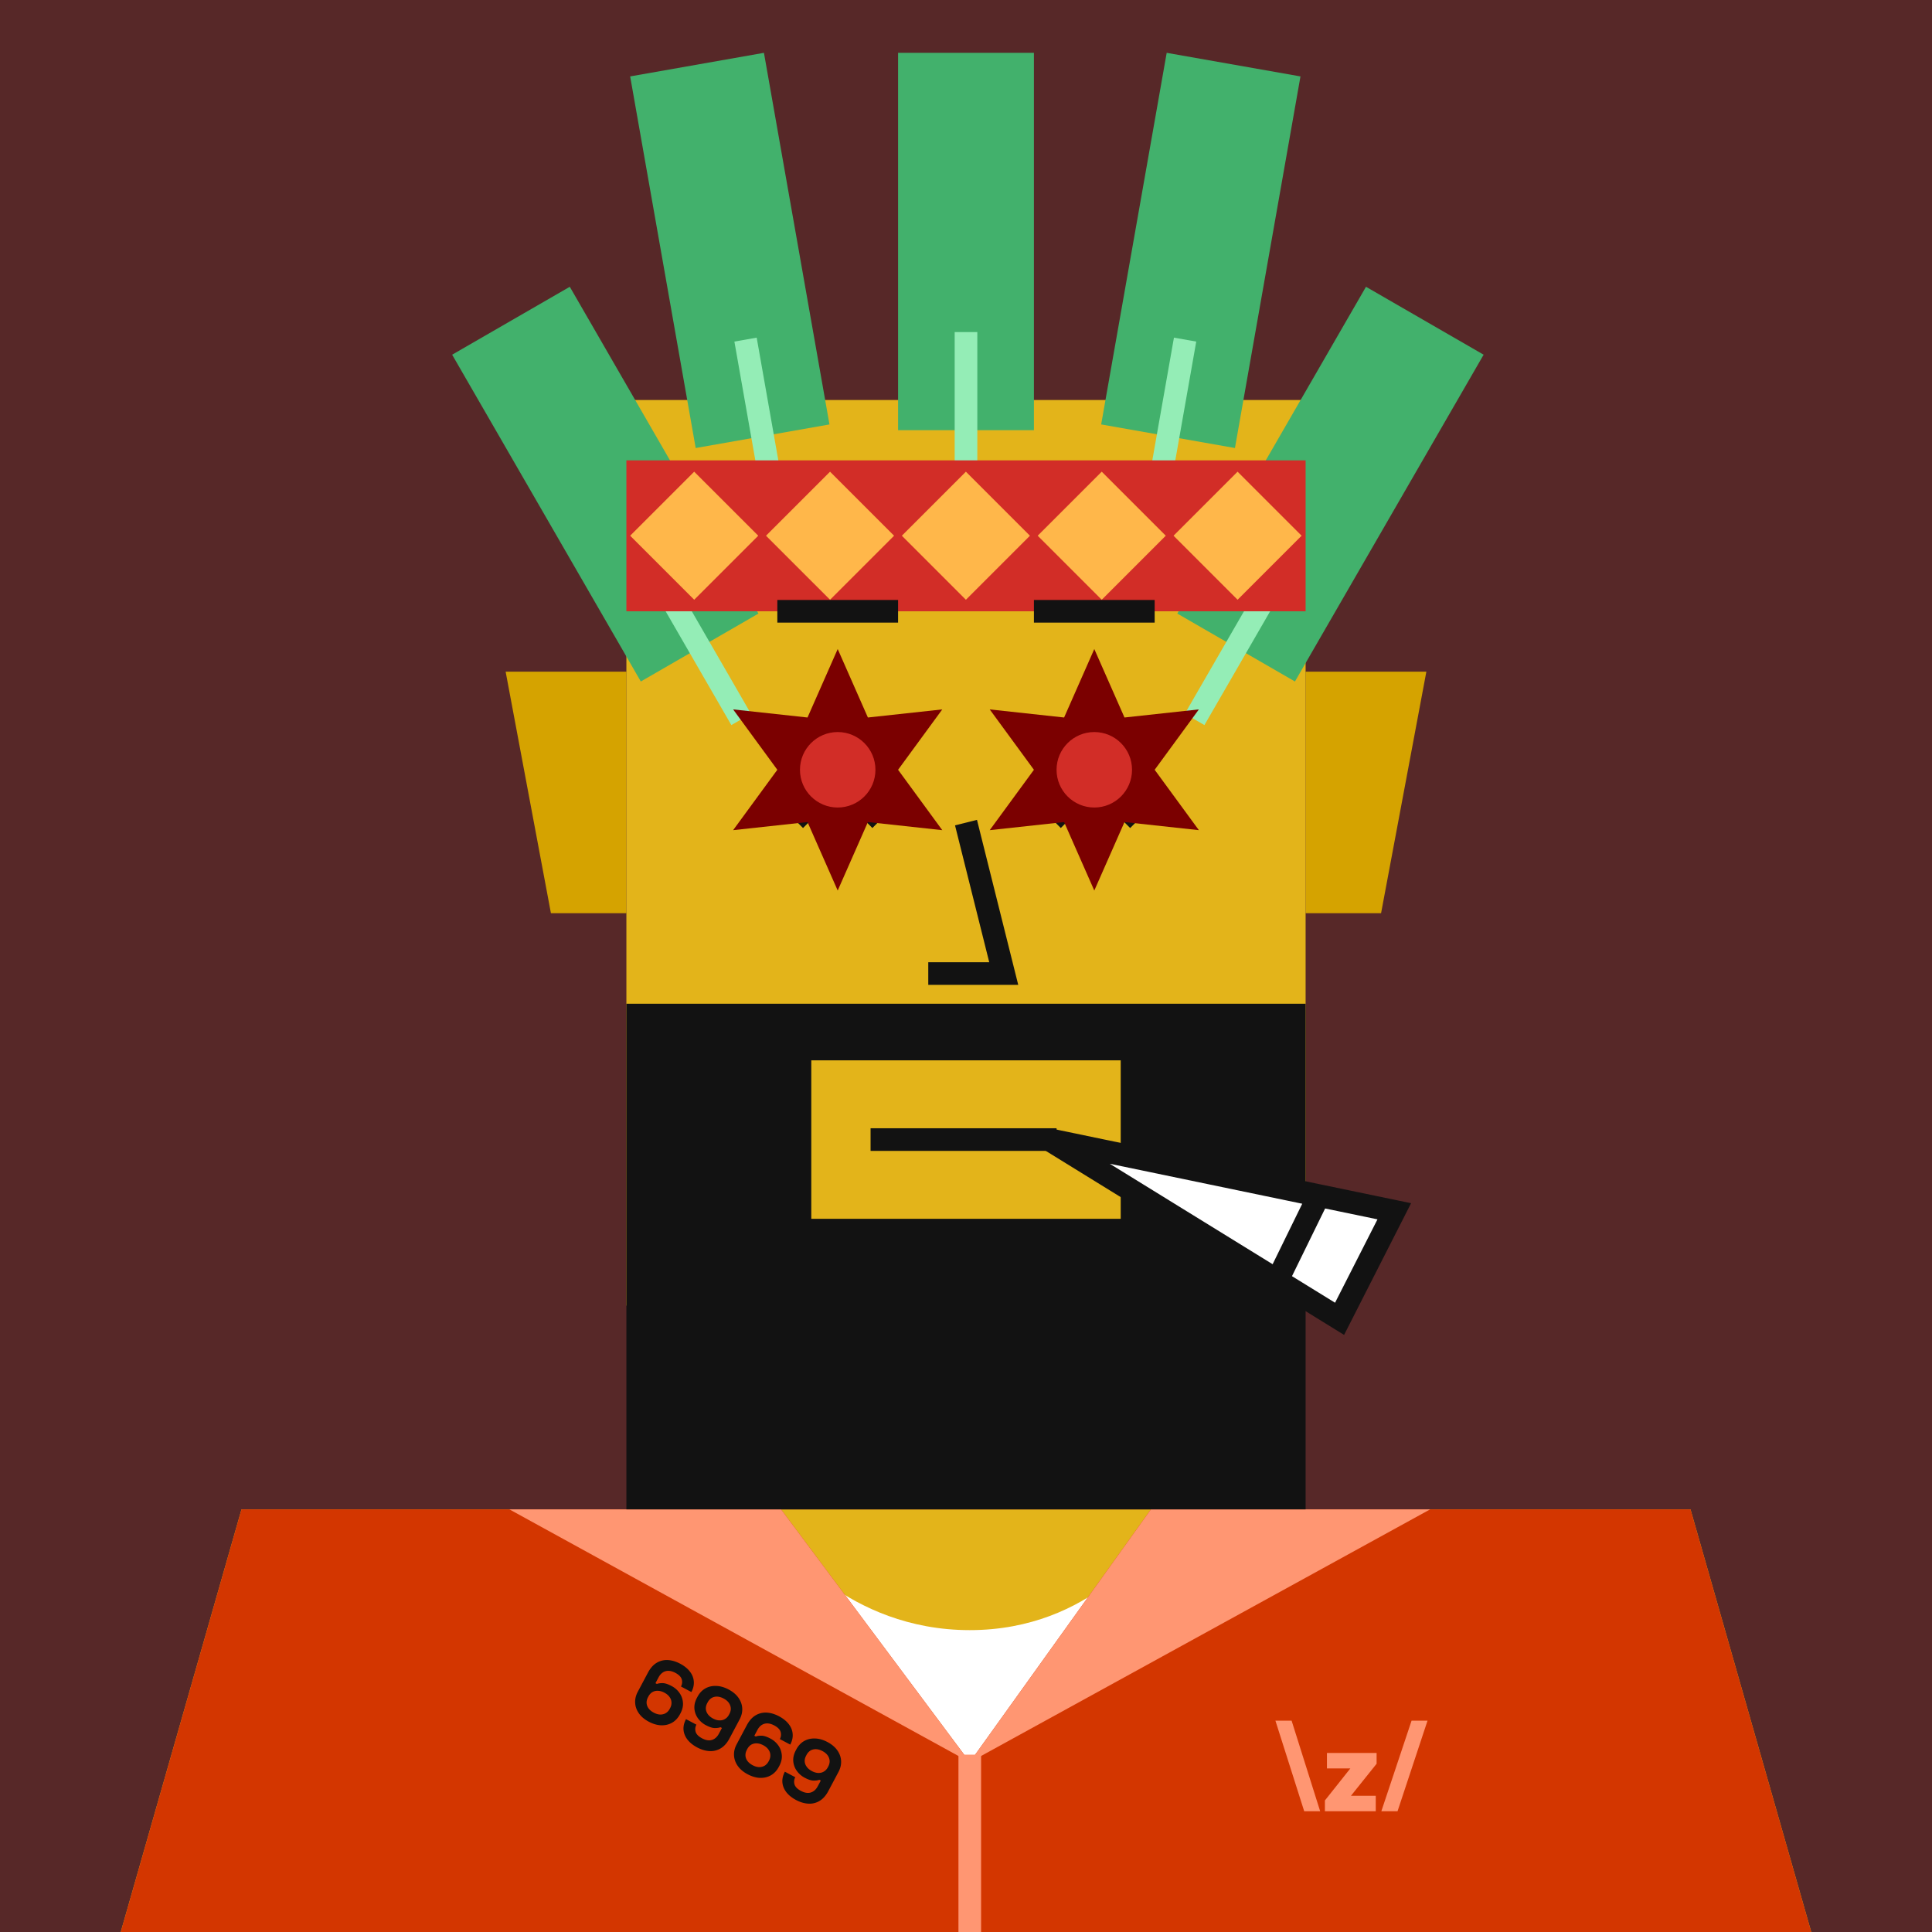 <svg xmlns="http://www.w3.org/2000/svg" width="512" height="512" fill="none"><rect width="512" height="512" fill="#572828 "/><g skin='11'><path fill="#D5A300" d="M134 178h32v64h-20l-12-64ZM378 178h-32v64h20l12-64ZM207 346h98v54h-98z"/><path fill="#E3B41A" d="M64 400h384l32 112H32l32-112ZM166 106h180v240H166z"/></g><g hair='42'><path fill="#42B16C" d="M238 14h36v100h-36z"/><path stroke="#94EDB6" stroke-width="6" d="M256 88v48"/><path fill="#42B16C" d="m309.186 14 35.453 6.251-17.365 98.481-35.453-6.251z"/><path stroke="#94EDB6" stroke-width="6" d="m314.062 90.001-8.335 47.271"/><path fill="#42B16C" d="m362 76 31.177 18-50 86.603-31.177-18z"/><path stroke="#94EDB6" stroke-width="6" d="m340.588 149.086-24 41.569"/><path fill="#42B16C" d="m151 76-31.177 18 50 86.603 31.177-18z"/><path stroke="#94EDB6" stroke-width="6" d="m172.412 149.086 24 41.569"/><path fill="#42B16C" d="M202.453 14 167 20.251l17.365 98.481 35.453-6.251z"/><path stroke="#94EDB6" stroke-width="6" d="m197.576 90.001 8.335 47.271"/><path fill="#D22D27" d="M166 162h180v-40H166z"/><path fill="#FFB74A" d="m167 141.971 16.97-16.97 16.971 16.97-16.97 16.97zM203 141.971l16.97-16.97 16.971 16.97-16.97 16.97zM239 141.971l16.97-16.97 16.971 16.97-16.97 16.97zM275 141.971l16.97-16.97 16.971 16.97-16.97 16.97zM311 141.971l16.97-16.97 16.971 16.97-16.97 16.97z"/></g><g dress='53'><path fill="#fff" d="M207 481h98v-73s-15.5 24-48 24-50-24-50-24v73Z"/><path fill="#D33600" d="M64 400h143l50 67 48-67h143l32 112H32l32-112Z"/><path fill="#FF9672" d="m338 456 7.629 24h4.228l-7.565-24H338Zm36.078 0-8.01 24h4.292l7.947-24h-4.229Zm-22.425 12.652h6.2l-6.74 8.487V480h13.478v-4.101h-6.573l6.796-8.487v-2.861h-13.161v4.101ZM207 400l50 67-122-67h72ZM305 400l-48 67 122-67h-74Z"/><path stroke="#FF9672" stroke-width="6" d="M257 465v47"/><path fill="#121212" d="M171.925 456.262c-1.131-.601-2-1.335-2.608-2.202-.608-.867-.939-1.795-.993-2.784-.054-.989.178-1.971.696-2.946l2.693-5.064c.639-1.201 1.409-2.069 2.309-2.605a5.214 5.214 0 0 1 2.971-.731c1.072.063 2.159.387 3.261.973 1.102.586 1.958 1.277 2.568 2.072.624.803.971 1.667 1.041 2.592.084.933-.129 1.879-.64 2.84l-2.755-1.465a2.476 2.476 0 0 0 .208-1.873c-.177-.656-.745-1.239-1.706-1.75-.947-.503-1.813-.647-2.598-.43-.772.224-1.39.774-1.856 1.65l-.811 1.525.381.203c.39-.155.9-.228 1.53-.219.63.008 1.418.264 2.364.768.862.458 1.556 1.062 2.081 1.813a5.03 5.03 0 0 1 .924 2.556c.084.933-.137 1.894-.663 2.883l-.135.254c-.519.975-1.21 1.713-2.074 2.213-.857.487-1.822.717-2.895.69-1.065-.041-2.163-.362-3.293-.963Zm1.326-2.393c.89.473 1.714.612 2.47.416.771-.188 1.363-.671 1.776-1.448l.09-.169c.278-.523.398-1.039.361-1.548-.023-.501-.198-.975-.523-1.419-.311-.438-.763-.814-1.357-1.13-.579-.308-1.144-.472-1.694-.493a2.736 2.736 0 0 0-1.491.349c-.429.262-.782.653-1.06 1.176l-.09.17c-.413.777-.49 1.534-.229 2.27.275.744.857 1.353 1.747 1.826Zm11.519 9.223c-1.102-.586-1.965-1.28-2.589-2.083-.61-.796-.957-1.66-1.041-2.592-.07-.925.15-1.868.661-2.829l2.755 1.465a2.478 2.478 0 0 0-.208 1.874c.191.663.76 1.246 1.706 1.749.961.511 1.827.655 2.598.431.779-.239 1.398-.789 1.856-1.65l.811-1.526-.381-.203c-.39.155-.9.228-1.53.22-.616-.002-1.404-.258-2.364-.768a5.926 5.926 0 0 1-2.081-1.813 5.087 5.087 0 0 1-.935-2.536c-.076-.947.148-1.915.674-2.903l.135-.255c.526-.989 1.217-1.726 2.074-2.213.857-.487 1.818-.71 2.884-.669 1.073.027 2.174.341 3.304.942 1.131.601 2 1.335 2.608 2.202.608.867.939 1.795.993 2.784.054.989-.178 1.971-.696 2.946l-2.693 5.064c-.639 1.201-1.419 2.073-2.342 2.615a5.085 5.085 0 0 1-2.96.71c-1.057-.055-2.137-.376-3.239-.962Zm4.186-7.668c.593.315 1.158.48 1.694.493.551.021 1.041-.099 1.47-.36.443-.254.803-.642 1.081-1.165l.09-.169c.421-.792.49-1.552.208-2.282-.261-.737-.836-1.342-1.726-1.815-.89-.473-1.721-.616-2.491-.427-.749.181-1.334.668-1.755 1.459l-.09.169c-.278.523-.405 1.035-.382 1.537.037.509.219.986.544 1.431.325.445.777.821 1.357 1.129Zm9.167 14.768c-1.13-.6-1.999-1.334-2.607-2.201-.608-.867-.939-1.795-.993-2.785-.054-.989.178-1.971.696-2.945l2.693-5.065c.639-1.201 1.408-2.069 2.309-2.605a5.214 5.214 0 0 1 2.971-.731c1.072.063 2.159.387 3.261.973 1.102.586 1.958 1.277 2.568 2.072.624.803.971 1.667 1.041 2.592.084.933-.13 1.88-.64 2.84l-2.755-1.465a2.48 2.48 0 0 0 .208-1.873c-.177-.656-.746-1.239-1.706-1.75-.947-.503-1.813-.647-2.599-.43-.771.224-1.39.774-1.855 1.65l-.812 1.525.382.203c.39-.155.9-.228 1.53-.219.63.009 1.418.264 2.364.768a5.83 5.83 0 0 1 2.081 1.813c.539.758.847 1.61.923 2.557.084.932-.137 1.893-.662 2.882l-.136.254c-.518.975-1.209 1.713-2.074 2.214-.856.486-1.821.716-2.894.689-1.066-.041-2.164-.362-3.294-.963Zm1.327-2.393c.89.473 1.713.612 2.47.416.77-.188 1.362-.67 1.775-1.447l.091-.17c.277-.523.398-1.039.36-1.548-.023-.501-.197-.975-.522-1.419-.311-.438-.764-.814-1.357-1.129-.579-.308-1.144-.473-1.695-.494a2.734 2.734 0 0 0-1.49.349c-.429.262-.782.654-1.06 1.176l-.09.17c-.414.777-.49 1.534-.229 2.27.275.744.857 1.353 1.747 1.826Zm11.518 9.223c-1.102-.586-1.965-1.28-2.589-2.083-.61-.795-.957-1.66-1.041-2.592-.069-.925.151-1.868.662-2.829l2.755 1.465a2.478 2.478 0 0 0-.208 1.874c.191.663.759 1.246 1.706 1.75.96.51 1.827.654 2.598.43.779-.238 1.398-.788 1.856-1.65l.811-1.526-.381-.203c-.391.155-.901.228-1.53.22-.616-.001-1.404-.257-2.365-.768a5.931 5.931 0 0 1-2.08-1.813 5.087 5.087 0 0 1-.935-2.536c-.077-.947.148-1.914.674-2.903l.135-.255c.526-.989 1.217-1.726 2.074-2.213.857-.487 1.818-.71 2.883-.669 1.073.027 2.175.341 3.305.942 1.13.601 1.999 1.335 2.608 2.202.608.867.939 1.795.993 2.784.054.989-.178 1.971-.697 2.946l-2.693 5.064c-.638 1.201-1.419 2.073-2.341 2.615a5.087 5.087 0 0 1-2.96.71c-1.058-.055-2.138-.376-3.24-.962Zm4.186-7.668c.594.315 1.159.48 1.695.493.551.021 1.041-.099 1.469-.36.443-.254.804-.642 1.082-1.165l.09-.169c.42-.791.49-1.552.207-2.282-.26-.737-.836-1.342-1.726-1.815-.89-.473-1.72-.615-2.491-.427-.749.181-1.333.668-1.754 1.459l-.09.17c-.278.522-.405 1.034-.382 1.536.037.509.218.986.544 1.431.325.445.777.821 1.356 1.129Z"/></g><g beard='6'><rect x="207" y="346" width="98" height="54" fill="#E24713"/><path fill-rule="evenodd" clip-rule="evenodd" d="M346 266H166V400H256.5H346V266ZM297 281H215V323H297V281Z" fill="#121212"/></g><g face='13'><path d="M355 349.5L369.5 321L349.5 316.847L278 302L338.5 339.321L355 349.5Z" fill="white"/><path d="M349.5 316.847L369.5 321L355 349.5L338.5 339.321M349.5 316.847L278 302L338.5 339.321M349.5 316.847L338.5 339.321" stroke="#121212" stroke-width="6"/><path d="M230.711 302H280" stroke="#121212" stroke-width="6"/><path d="M206 162H238" stroke="#121212" stroke-width="6"/><path d="M210.687 217.313L233.314 194.686" stroke="#121212" stroke-width="6"/><path d="M279 217.313L301.627 194.686" stroke="#121212" stroke-width="6"/><path d="M210.687 194.687L233.314 217.314" stroke="#121212" stroke-width="6"/><path d="M279 194.687L301.627 217.314" stroke="#121212" stroke-width="6"/><path d="M274 162H306" stroke="#121212" stroke-width="6"/><path d="M256 218L266 258H246" stroke="#121212" stroke-width="6"/></g><g glass='6'><path fill="#7B0000" d="m222 172 8 18.144L249.713 188 238 204l11.713 16L230 217.856 222 236l-8-18.144L194.287 220 206 204l-11.713-16L214 190.144 222 172Z"/><circle cx="10" cy="10" r="10" fill="#D22D27" transform="matrix(1 0 0 -1 212 214)"/><path fill="#7B0000" d="m290 172 8 18.144L317.713 188 306 204l11.713 16L298 217.856 290 236l-8-18.144L262.287 220 274 204l-11.713-16L282 190.144 290 172Z"/><circle cx="10" cy="10" r="10" fill="#D22D27" transform="matrix(1 0 0 -1 280 214)"/></g></svg>